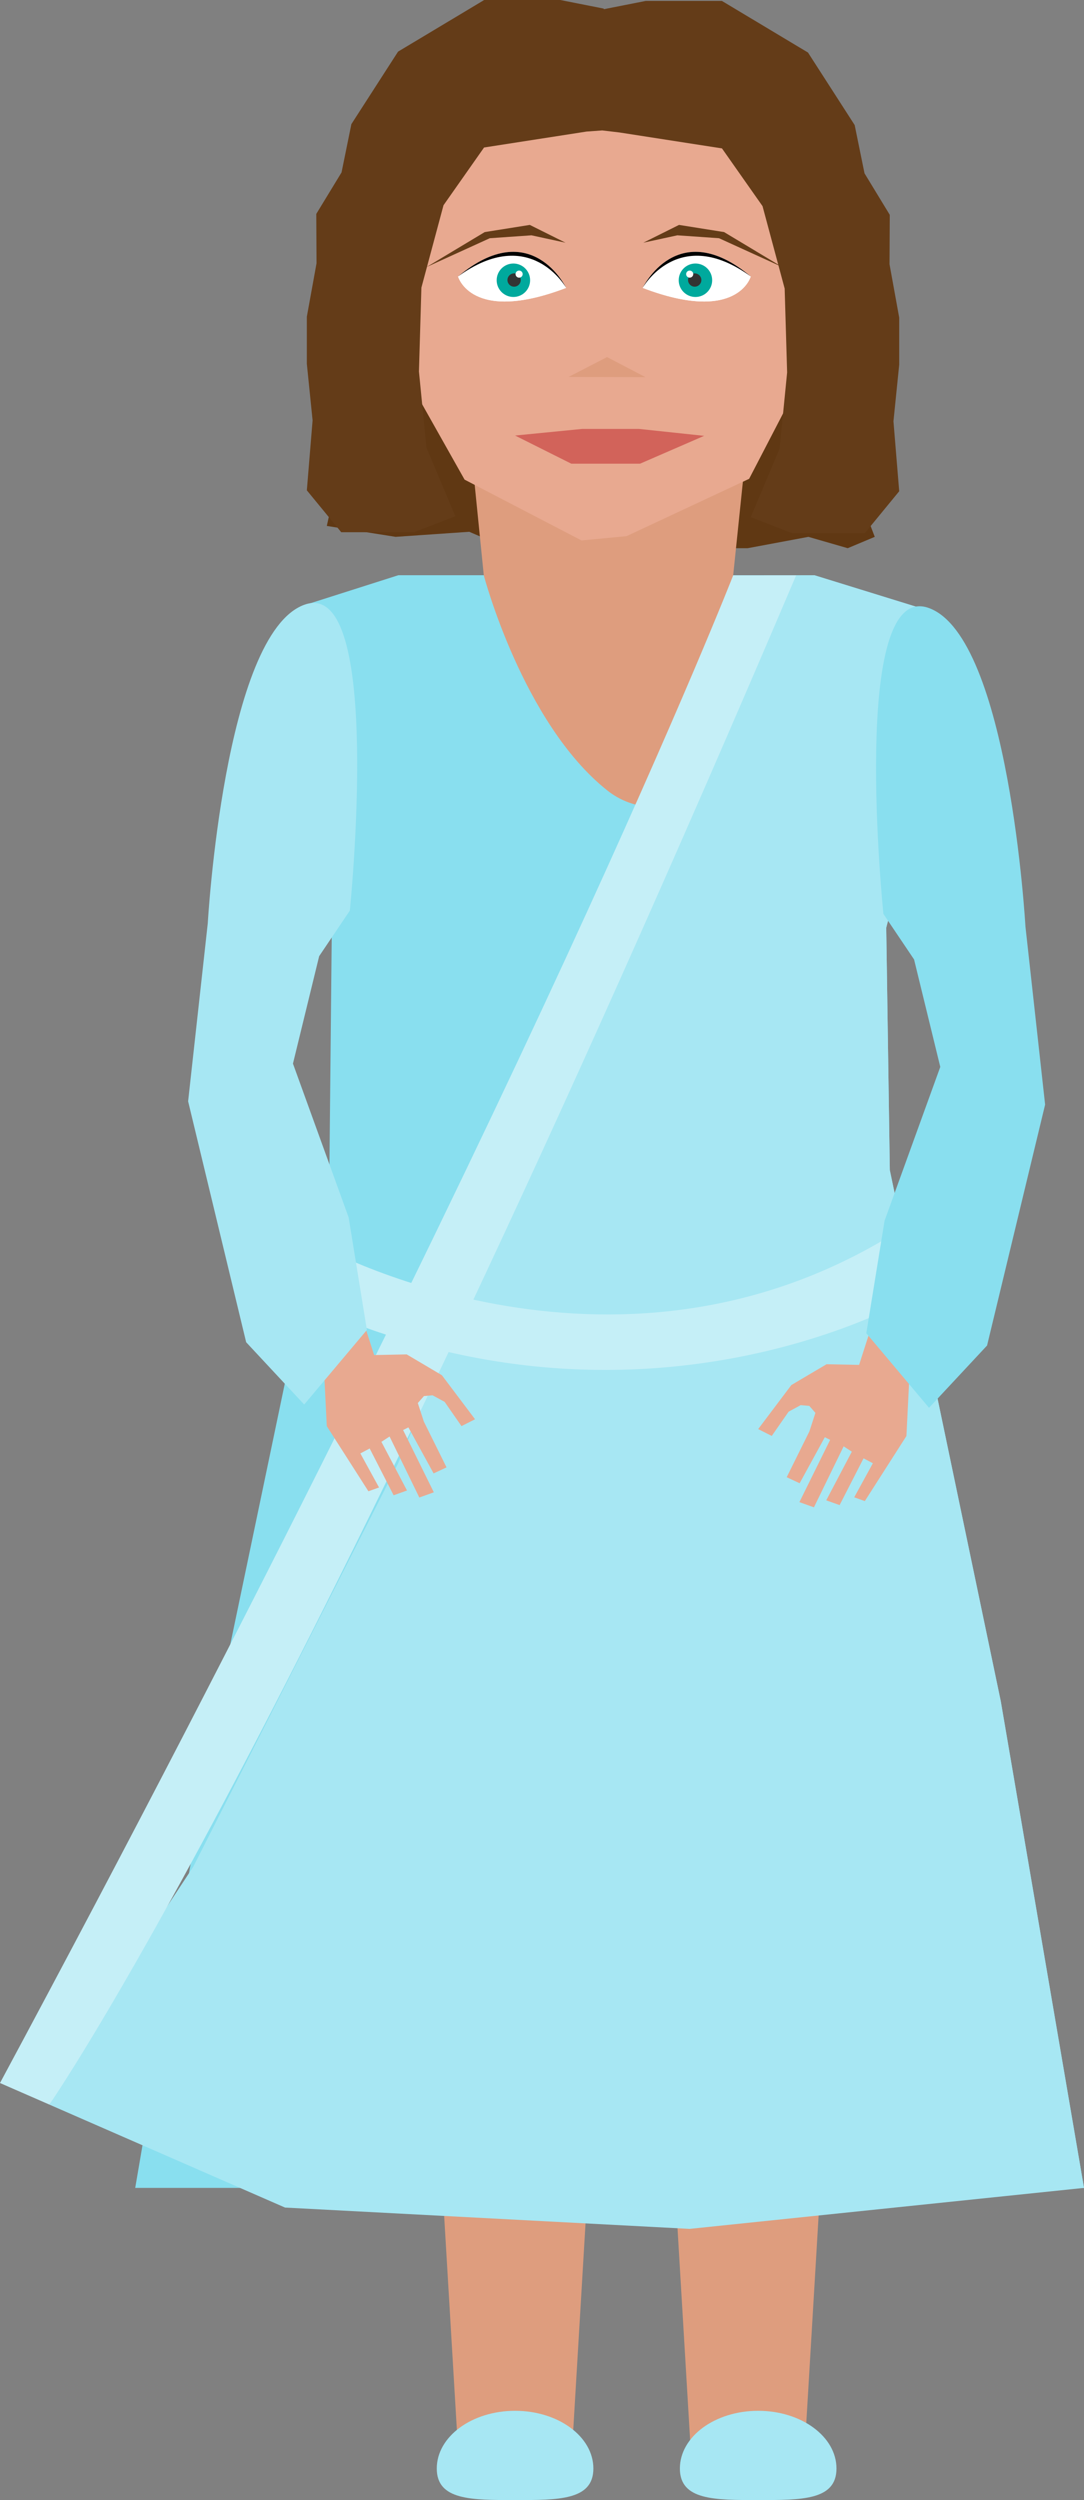 <?xml version="1.0" encoding="utf-8"?>
<!-- Generator: Adobe Illustrator 15.1.0, SVG Export Plug-In . SVG Version: 6.00 Build 0)  -->
<!DOCTYPE svg PUBLIC "-//W3C//DTD SVG 1.1//EN" "http://www.w3.org/Graphics/SVG/1.1/DTD/svg11.dtd">
<svg version="1.1" id="Calque_1" xmlns="http://www.w3.org/2000/svg" xmlns:xlink="http://www.w3.org/1999/xlink" x="0px" y="0px"
	 width="93.556px" height="215.67px" viewBox="0 0 93.556 215.67" enable-background="new 0 0 93.556 215.67" xml:space="preserve">
<rect x="0" y="0" width="93.556" height="215.67" fill="#808080" stroke="none"/>
<g>
	<polygon fill="#DE9D7E" points="49.253,213.343 39.654,213.343 38.06,186.57 50.847,186.57 	"/>
	<polygon fill="#DE9D7E" points="69.33,213.343 59.732,213.343 58.137,186.57 70.924,186.57 	"/>
	<polygon fill="#89DFEF" points="93.556,188.741 11.67,188.741 18.853,146.752 28.429,100.944 28.642,79.705 25.975,52.299 
		34.375,49.623 70.286,49.623 81.082,52.961 76.488,80.038 76.797,100.944 86.372,146.752 	"/>
	<path fill="#603813" d="M29.478,39.651l-1.273,5.719l5.938,0.942l6.357-0.437l3.292,1.416h13.89h6.848l5.24-0.979l3.393,0.979
		l2.334-0.979l-2.545-6.661c0,0-1.158-5.204-0.685-5.811c0.472-0.606,0.472-6.037,0.472-7.519c0-1.482-2.226-9.876-2.226-9.876
		L51.003,5.726L30.856,23.12L29.478,39.651z"/>
	<path fill="#DE9D7E" d="M40.501,37.171l1.254,12.463c0,0,2.842,3.277,10.486,3.277s11.037-3.277,11.037-3.277l1.252-12.07
		L40.501,37.171z"/>
	<polygon fill="#E8A990" points="34.763,7 32.272,14.589 34.594,31.611 40.096,41.376 50.189,46.622 54.078,46.251 64.655,41.306 
		69.583,31.816 72.268,15.707 69.404,7 	"/>
	<polygon fill="#DE9D7E" points="49.074,32.517 52.393,30.803 55.712,32.537 	"/>
	<polygon opacity="0.54" fill="#C1272D" points="44.454,37.572 49.307,40 55.243,40 60.771,37.599 55.139,37 50.261,37 	"/>
	<g>
		<polygon fill="#643C18" points="55.52,20.938 58.459,20.3 62.056,20.55 67.523,23.041 62.493,20.021 58.604,19.402 		"/>
		<g>
			<g>
				<path fill="#FFFFFF" d="M64.794,23.852c0,0-1.132,4.115-9.326,0.983C55.468,24.834,58.633,19.802,64.794,23.852z"/>
				<path fill="#FFFFFF" d="M64.794,23.852c0,0-1.132,4.115-9.326,0.983C55.468,24.834,58.464,18.551,64.794,23.852z"/>
				<g>
					<path d="M55.468,24.834c0,0,2.996-6.284,9.326-0.983C58.551,19.312,55.468,24.834,55.468,24.834z"/>
				</g>
			</g>
			<g>
				<circle fill="#00A99D" cx="60.021" cy="24.176" r="1.444"/>
				<circle fill="#333333" cx="59.958" cy="24.158" r="0.574"/>
				<circle fill="#FFFFFF" cx="59.525" cy="23.647" r="0.306"/>
			</g>
		</g>
	</g>
	<g>
		<polygon fill="#643C18" points="48.809,20.938 45.87,20.3 42.272,20.55 36.806,23.041 41.835,20.021 45.725,19.402 		"/>
		<g>
			<g>
				<path fill="#FFFFFF" d="M39.534,23.852c0,0,1.132,4.115,9.326,0.983C48.86,24.834,45.696,19.802,39.534,23.852z"/>
				<path fill="#FFFFFF" d="M39.534,23.852c0,0,1.132,4.115,9.326,0.983C48.86,24.834,45.864,18.551,39.534,23.852z"/>
				<g>
					<path d="M48.86,24.834c0,0-2.996-6.284-9.326-0.983C45.778,19.312,48.86,24.834,48.86,24.834z"/>
				</g>
			</g>
			<g>
				<circle fill="#00A99D" cx="44.309" cy="24.176" r="1.443"/>
				<circle fill="#333333" cx="44.37" cy="24.158" r="0.574"/>
				<circle fill="#FFFFFF" cx="44.803" cy="23.647" r="0.307"/>
			</g>
		</g>
	</g>
	<polygon fill="#643C18" points="77.607,27.399 76.771,22.792 76.793,18.533 74.613,14.952 73.764,10.789 69.735,4.533 
		62.304,0.079 55.735,0.079 52.11,0.795 52.11,0.742 48.354,0 41.788,0 34.355,4.454 30.326,10.709 29.478,14.873 27.297,18.454 
		27.319,22.712 26.482,27.321 26.482,31.386 26.979,36.264 26.482,42.299 29.451,45.913 35.734,45.913 39.297,44.535 36.806,38.619 
		36.158,32.049 36.37,24.812 38.278,17.705 41.778,12.724 50.625,11.349 51.979,11.252 53.466,11.428 62.312,12.803 65.812,17.784 
		67.721,24.891 67.934,32.128 67.286,38.698 64.794,44.614 68.357,45.992 74.64,45.992 77.607,42.378 77.111,36.343 77.607,31.465 	
		"/>
	<path fill="#DE9D7E" d="M41.755,49.634c0,0,3.353,12.736,10.637,18.538c7.286,5.801,19.875-7.447,19.875-7.447l-8.989-11.091
		H41.755z"/>
	<polygon fill="#A7E7F3" points="4.258,181.553 24.6,190.438 59.52,192.277 93.556,188.741 86.372,146.752 76.797,100.944 
		76.488,80.038 82.484,57.542 81.082,52.961 70.286,49.623 65.953,49.634 52.613,83.042 34.355,126.252 16.683,161.031 
		8.483,173.473 	"/>
	<path fill="#C5EFF7" d="M63.278,49.634c0,0-17.525,44.899-63.278,130.06l4.258,1.859c0,0,21.208-30.365,64.453-131.919H63.278z"/>
	<path fill="#A7E7F3" d="M51.212,212.951c0-2.751-3.025-4.981-6.758-4.981c-3.734,0-6.758,2.23-6.758,4.981
		c0,2.75,3.024,2.719,6.758,2.719C48.187,215.67,51.212,215.701,51.212,212.951z"/>
	<path fill="#A7E7F3" d="M72.193,212.951c0-2.751-3.025-4.981-6.758-4.981c-3.731,0-6.757,2.23-6.757,4.981
		c0,2.75,3.025,2.719,6.757,2.719C69.168,215.67,72.193,215.701,72.193,212.951z"/>
	<path fill="#C5EFF7" d="M27.004,107.166c0,0,25.589,14.562,50.33-0.849l1.557,5.514c0,0-23.611,13.997-52.877,0.425L27.004,107.166
		z"/>
	<g>
		<polygon fill="#E8A990" points="75.378,113.907 74.146,117.744 71.336,117.688 69.696,118.656 68.297,119.485 65.436,123.282 
			66.607,123.873 68.062,121.781 69.104,121.215 69.846,121.28 70.376,121.883 69.857,123.479 67.897,127.434 69.014,127.954 
			71.188,123.982 71.646,124.211 68.993,129.584 70.247,130.032 72.812,124.77 73.518,125.23 71.309,129.428 72.464,129.84 
			74.53,125.804 75.335,126.229 73.724,129.167 74.64,129.493 78.23,123.879 78.476,118.949 79.785,116.84 		"/>
		<path fill="#89DFEF" d="M80.182,52.457c6.907,2.54,8.321,27.476,8.321,27.476L90.2,95.291l-5.01,20.782l-5.009,5.372l-5.413-6.431
			l1.576-9.705l4.808-13.271l-2.262-9.269l-2.647-3.93C76.243,78.839,73.273,49.917,80.182,52.457z"/>
	</g>
	<g>
		<polygon fill="#E8A990" points="31.058,113.059 32.291,116.896 35.099,116.838 36.739,117.807 38.139,118.637 41,122.434 
			39.829,123.025 38.375,120.934 37.331,120.366 36.59,120.433 36.06,121.035 36.579,122.631 38.539,126.584 37.423,127.106 
			35.248,123.135 34.79,123.363 37.443,128.736 36.189,129.184 33.623,123.922 32.918,124.382 35.127,128.58 33.972,128.992 
			31.906,124.955 31.101,125.381 32.713,128.318 31.796,128.646 28.205,123.03 27.96,118.102 26.65,115.991 		"/>
		<path fill="#A7E7F3" d="M26.253,52.174c-6.907,2.54-8.321,27.475-8.321,27.475l-1.696,15.358l5.009,20.782l5.008,5.373
			l5.413-6.432l-1.575-9.705l-4.807-13.271l2.262-9.269l2.647-3.93C30.193,78.557,33.163,49.634,26.253,52.174z"/>
	</g>
</g>
</svg>
